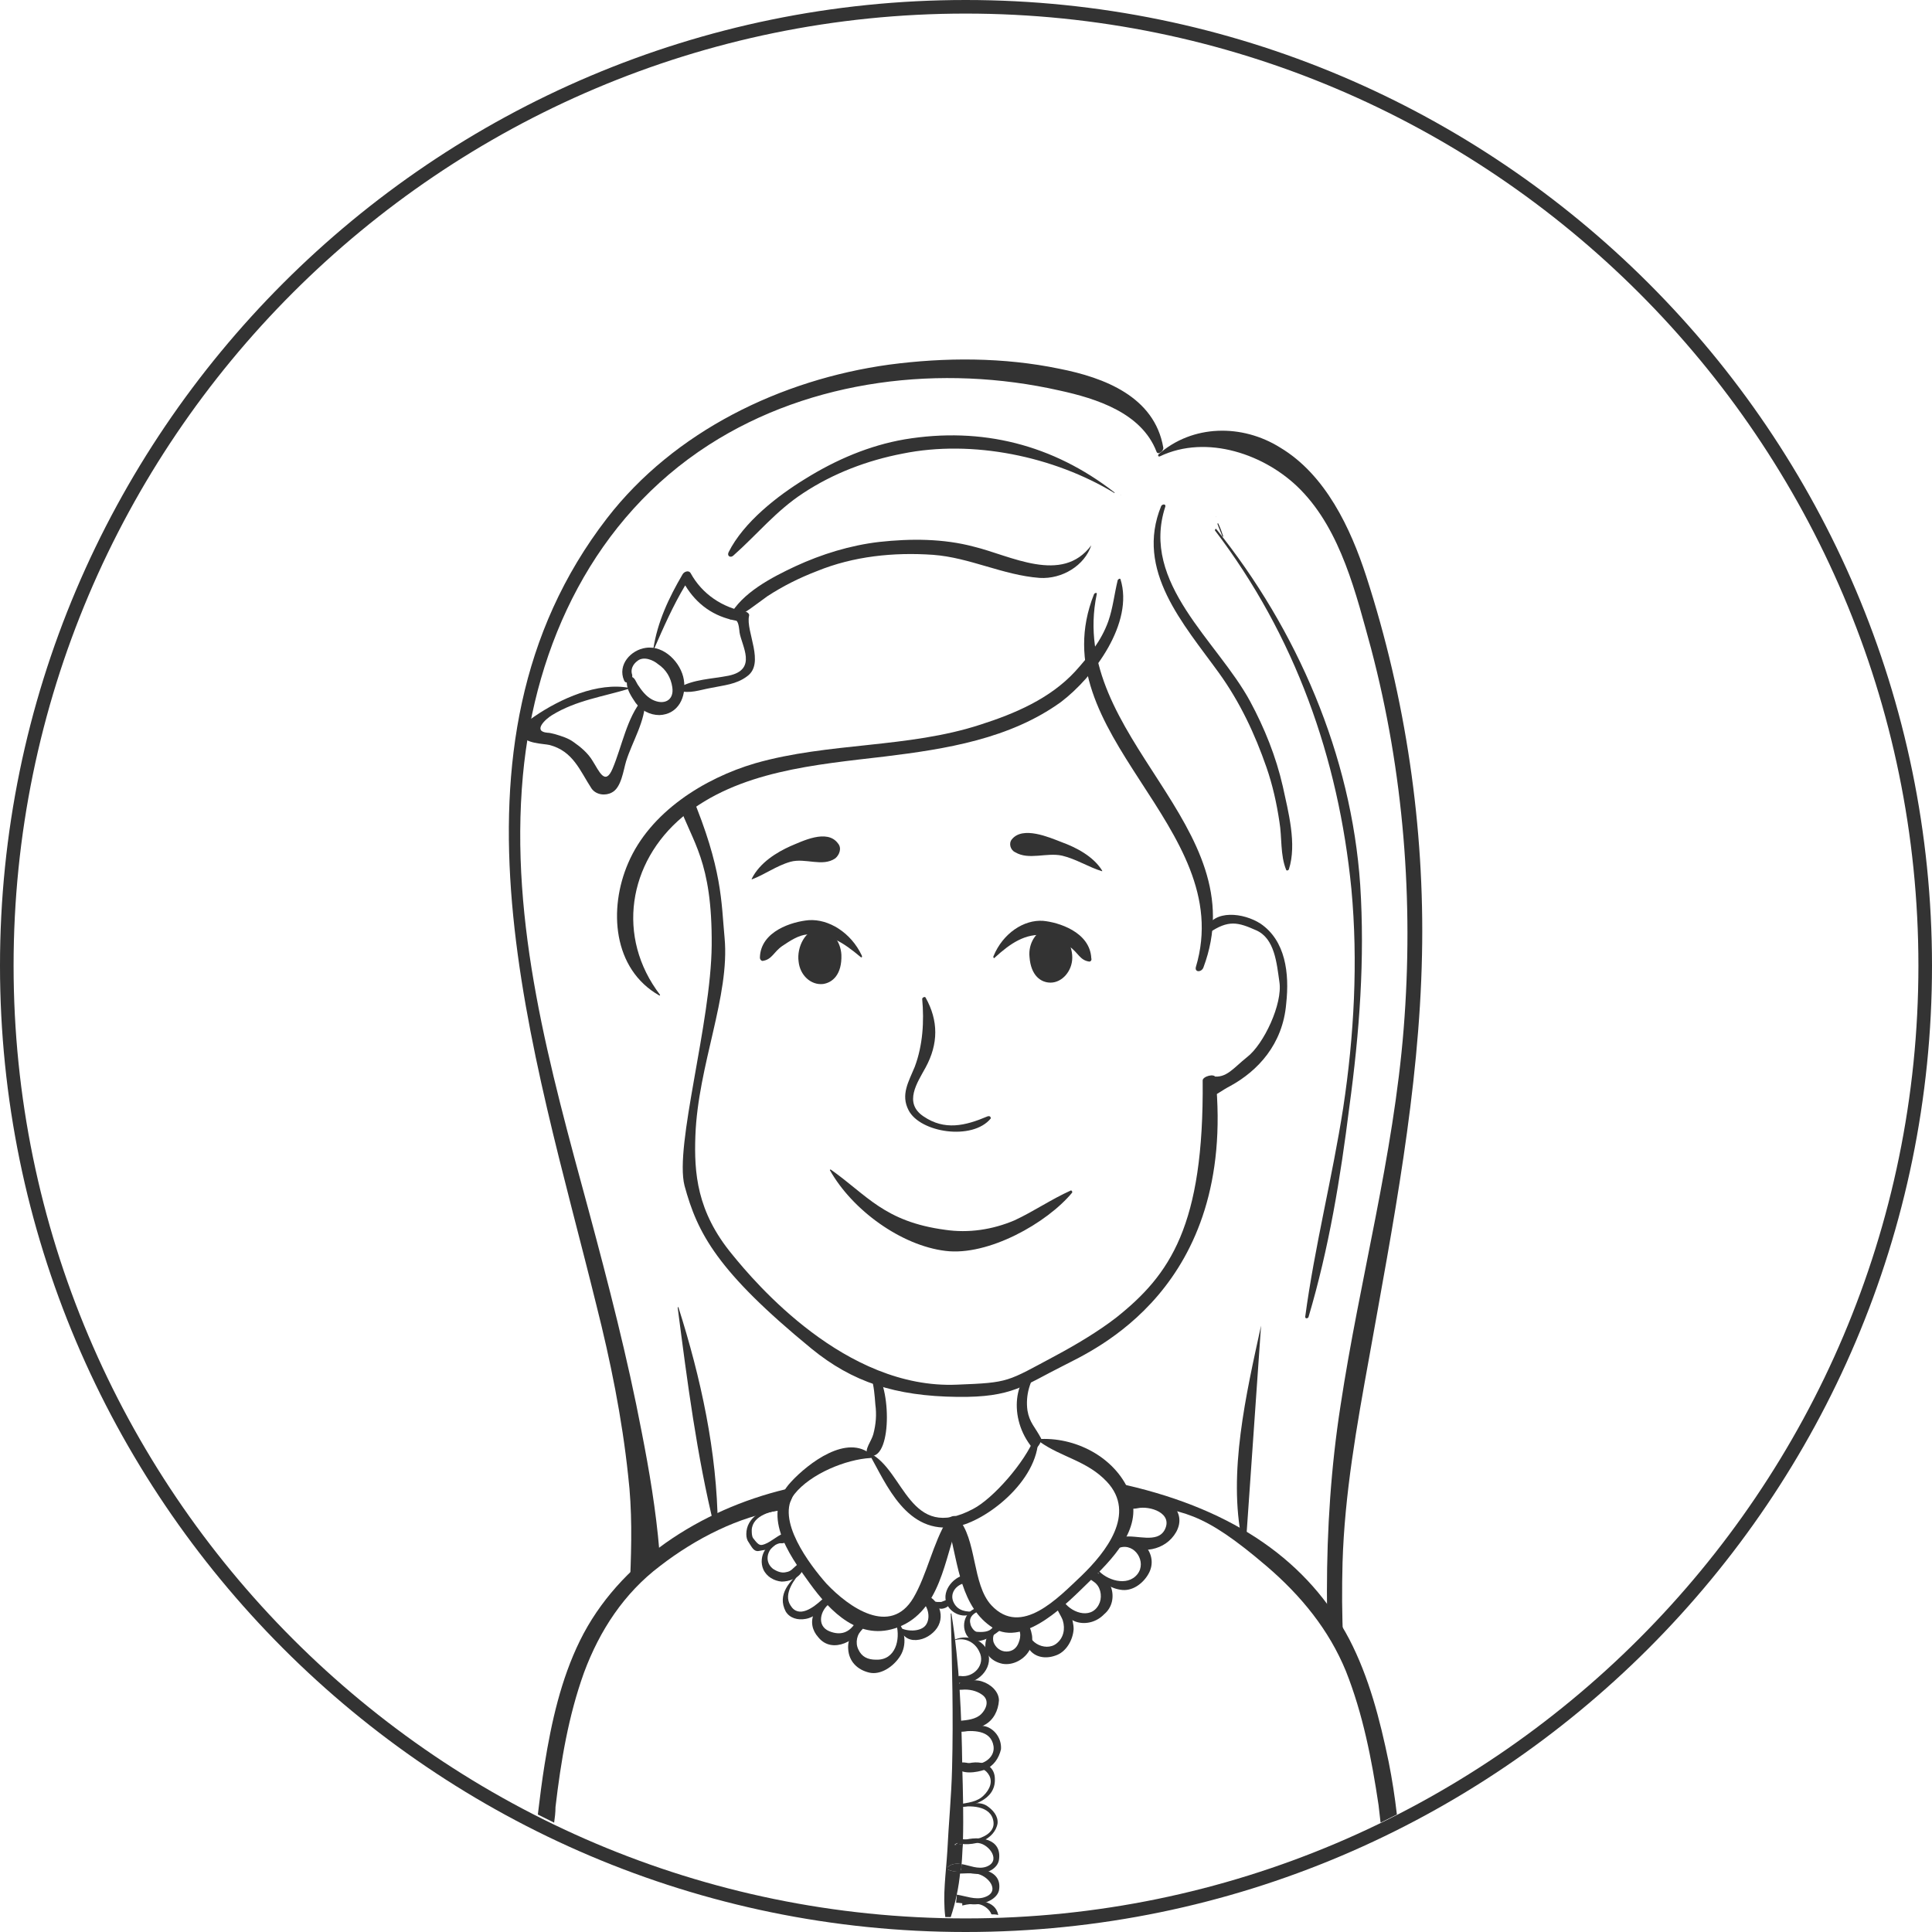 <svg width="120" height="120" viewBox="0 0 120 120" fill="none" xmlns="http://www.w3.org/2000/svg">
<path d="M59.979 120C26.91 120 0 93.047 0 59.979C0 26.91 26.91 0 59.979 0C93.047 0 120 26.91 120 59.979C120 93.047 93.047 120 59.979 120ZM59.979 0.844C27.374 0.844 0.844 27.374 0.844 59.979C0.844 92.584 27.374 119.156 59.979 119.156C92.584 119.156 119.156 92.584 119.156 59.979C119.156 27.374 92.584 0.844 59.979 0.844Z" fill="#333333"/>
<path d="M69.596 30.749C69.638 30.749 69.596 30.791 69.596 30.749V30.749Z" fill="#333333"/>
<path d="M56.183 27.29C53.989 27.67 51.923 28.555 50.025 29.736C48.295 30.791 46.186 32.436 45.258 34.292C45.132 34.545 45.385 34.671 45.554 34.503C47.03 33.195 48.211 31.719 49.898 30.622C51.754 29.399 53.863 28.598 56.056 28.176C60.401 27.29 65.462 28.345 69.216 30.622C69.216 30.622 69.258 30.622 69.216 30.58C65.42 27.627 60.991 26.489 56.183 27.29Z" fill="#333333"/>
<path d="M75.501 32.098C75.543 32.098 75.501 32.141 75.501 32.098V32.098Z" fill="#333333"/>
<path d="M75.67 32.52C75.67 32.478 75.585 32.52 75.627 32.562C75.712 32.816 75.838 33.069 75.923 33.322C75.923 33.364 76.007 33.322 75.965 33.279C75.88 33.026 75.796 32.773 75.67 32.52Z" fill="#333333"/>
<path d="M64.787 57.195C63.606 57.111 62.299 57.954 61.708 59.388C61.666 59.473 61.75 59.557 61.793 59.473C62.763 58.587 63.691 57.954 64.914 58.081C65.462 58.123 65.968 58.461 66.432 58.798C66.981 59.178 67.065 59.642 67.656 59.726C67.74 59.726 67.824 59.642 67.782 59.515C67.698 57.87 65.715 57.279 64.787 57.195Z" fill="#333333"/>
<path d="M65.083 57.659C65.968 57.532 66.601 58.587 66.601 59.473C66.601 60.316 65.968 61.033 65.251 61.033C64.661 61.033 64.028 60.612 63.944 59.431C63.859 58.587 64.366 57.786 65.083 57.659Z" fill="#333333"/>
<path d="M50.236 57.153C51.459 57.069 52.851 57.912 53.526 59.346C53.568 59.431 53.526 59.515 53.441 59.431C52.387 58.545 51.416 57.912 50.151 58.039C49.603 58.081 49.097 58.418 48.59 58.756C48.042 59.135 47.958 59.599 47.367 59.684C47.283 59.684 47.199 59.599 47.199 59.473C47.241 57.828 49.223 57.237 50.236 57.153Z" fill="#333333"/>
<path d="M50.91 57.701C50.025 57.701 49.476 58.84 49.603 59.726C49.687 60.569 50.362 61.202 51.121 61.118C51.712 61.033 52.302 60.527 52.26 59.304C52.218 58.461 51.627 57.701 50.91 57.701Z" fill="#333333"/>
<path d="M61.329 69.343C59.937 69.933 58.671 70.228 57.364 69.343C56.098 68.499 56.984 67.234 57.49 66.306C58.292 64.829 58.292 63.395 57.49 61.961C57.448 61.877 57.279 61.961 57.279 62.046C57.406 63.438 57.322 64.914 56.816 66.264C56.436 67.192 55.93 67.993 56.436 68.963C57.153 70.355 60.401 70.861 61.539 69.469C61.539 69.343 61.455 69.3 61.329 69.343Z" fill="#333333"/>
<path d="M41.926 48.084C41.968 48.084 41.968 48.084 41.926 48.084V48.084Z" fill="#333333"/>
<path d="M41.926 48.084C41.968 48.084 41.968 48.084 41.926 48.084V48.084Z" fill="#333333"/>
<path d="M75.501 66.939C75.459 66.643 74.7 66.854 74.7 67.107C74.784 76.134 72.675 79.171 69.343 81.828C68.204 82.713 66.77 83.557 65.589 84.19C62.51 85.835 62.721 85.877 59.431 86.004C52.513 86.299 46.903 79.677 45.469 77.905C43.276 75.248 43.107 72.844 43.192 70.524C43.36 66.137 45.343 61.877 45.005 58.25C44.794 56.014 44.879 53.989 42.938 49.35C42.854 49.181 42.095 49.856 42.179 49.982C42.981 52.302 44.246 53.441 44.204 58.714C44.162 63.564 41.884 71.156 42.517 73.645C43.318 76.597 44.541 78.96 50.404 83.768C52.935 85.835 55.592 86.721 59.473 86.763C62.889 86.805 63.606 86.046 66.053 84.823C67.824 83.895 76.808 80.056 75.501 66.939Z" fill="#333333"/>
<path d="M69.596 35.979C69.554 35.895 69.469 35.979 69.427 36.021C69.216 36.865 69.132 37.75 68.837 38.594C68.415 39.775 67.613 40.787 66.77 41.715C65.209 43.403 63.016 44.33 60.907 45.005C56.394 46.481 51.459 46.102 46.903 47.41C43.74 48.337 40.366 50.446 39.016 53.61C37.793 56.436 38.046 60.19 40.956 61.835C40.998 61.835 40.998 61.793 40.998 61.793C38.257 58.207 39.016 53.568 42.39 50.742C45.849 47.873 50.7 47.494 54.96 46.988C58.756 46.524 62.721 45.891 65.884 43.613C67.951 42.053 70.439 38.678 69.596 35.979Z" fill="#333333"/>
<path d="M68.12 36.907C68.162 36.78 67.993 36.822 67.951 36.907C64.492 45.596 76.893 51.332 74.278 60.063C74.193 60.401 74.615 60.401 74.742 60.105C78.074 51.248 66.264 45.807 68.12 36.907Z" fill="#333333"/>
<path d="M78.285 57.364C77.23 56.689 75.416 56.478 74.91 57.701C74.868 57.786 75.037 57.996 75.079 57.954C76.302 57.111 76.893 57.279 78.032 57.786C79.171 58.292 79.297 59.81 79.466 60.991C79.677 62.341 78.496 64.872 77.441 65.673C76.597 66.348 76.176 66.981 75.332 66.854C75.29 66.854 75.206 66.896 75.163 66.939C75.037 68.668 75.29 68.035 76.429 67.445C78.116 66.517 79.677 64.872 79.888 62.341C80.098 60.443 79.845 58.418 78.285 57.364Z" fill="#333333"/>
<path d="M65.8 22.903C62.341 22.186 58.714 22.186 55.213 22.65C48.506 23.578 41.884 26.784 37.708 32.183C26.7 46.439 33.195 65.42 37.033 81.026C37.919 84.527 38.636 88.07 39.016 91.656C39.269 93.807 39.227 95.916 39.142 98.025L39.184 97.982C39.606 97.476 40.07 97.012 40.619 96.548C40.703 96.464 40.787 96.422 40.872 96.38C40.914 96.38 40.914 96.337 40.956 96.337C40.745 93.807 40.323 91.318 39.859 88.956C38.974 84.316 37.793 79.761 36.569 75.206C34.165 66.348 31.634 57.406 32.478 48.169C33.237 39.944 36.949 32.183 44.035 27.627C50.404 23.536 58.503 22.608 65.8 24.253C68.12 24.759 70.903 25.645 71.831 28.049C71.916 28.302 72.295 28.007 72.253 27.796C71.705 24.633 68.584 23.452 65.8 22.903Z" fill="#333333"/>
<path d="M84.865 35.81C83.895 32.816 82.334 29.483 79.508 27.796C77.146 26.32 74.067 26.362 71.958 28.218C71.916 28.26 71.916 28.387 72.042 28.345C74.953 26.953 78.622 28.218 80.773 30.411C83.304 32.984 84.232 36.907 85.16 40.281C87.184 47.958 87.817 55.972 87.184 63.902C86.552 71.831 84.443 79.508 83.262 87.311C82.671 91.107 82.418 94.988 82.418 98.826C82.418 99.416 82.418 99.965 82.46 100.555C82.503 100.555 82.545 100.598 82.587 100.64C82.924 101.062 83.177 101.483 83.431 101.947C83.346 100.302 83.346 98.657 83.388 97.055C83.515 92.794 84.274 88.534 85.033 84.359C86.51 76.091 88.155 67.74 88.323 59.304C88.492 51.374 87.311 43.36 84.865 35.81Z" fill="#333333"/>
<path d="M42.474 42.221C42.306 41.167 41.251 40.07 40.112 40.239C39.184 40.366 38.341 41.294 38.763 42.264C38.805 42.348 38.847 42.39 38.931 42.39C38.931 42.854 39.227 43.276 39.48 43.656C39.817 44.12 40.366 44.415 40.956 44.415C42.137 44.373 42.643 43.276 42.474 42.221ZM40.492 43.445C40.112 43.234 39.859 42.896 39.606 42.517C39.48 42.306 39.438 42.137 39.269 42.053C39.269 42.011 39.269 41.968 39.269 41.926C39.142 41.589 39.311 41.251 39.606 41.04C39.986 40.745 40.577 40.998 40.872 41.251C41.378 41.589 41.673 42.095 41.758 42.685C41.884 43.529 41.209 43.824 40.492 43.445Z" fill="#333333"/>
<path d="M46.524 38.257C46.566 38.13 46.439 38.046 46.355 38.004C44.879 37.75 43.613 36.907 42.896 35.599C42.77 35.388 42.474 35.515 42.39 35.684C41.547 37.118 40.83 38.636 40.577 40.323C40.577 40.366 40.619 40.366 40.619 40.323C41.209 38.974 41.8 37.624 42.559 36.358C43.276 37.539 44.33 38.299 45.722 38.552C45.891 38.594 45.933 39.269 45.933 39.269C46.06 40.112 47.072 41.589 45.258 41.968C44.204 42.179 43.065 42.179 42.137 42.728C42.095 42.77 42.053 42.896 42.137 42.896C42.854 43.107 43.445 42.854 44.162 42.728C44.963 42.559 45.722 42.517 46.397 42.011C47.536 41.209 46.313 39.227 46.524 38.257Z" fill="#333333"/>
<path d="M39.902 43.445C38.931 44.584 38.636 46.355 38.046 47.747C37.582 48.844 37.202 47.873 36.822 47.283C36.527 46.777 36.063 46.397 35.642 46.102C35.304 45.849 34.882 45.722 34.461 45.596C34.292 45.554 34.123 45.511 33.996 45.511C33.069 45.427 33.87 44.668 34.292 44.415C35.81 43.487 37.455 43.276 39.1 42.77C39.1 42.77 39.142 42.728 39.1 42.728C37.118 42.348 34.798 43.403 33.195 44.499C32.773 44.794 32.267 45.09 32.436 45.638C32.562 46.186 33.743 46.186 34.123 46.271C35.599 46.65 36.021 47.873 36.738 48.97C37.033 49.392 37.624 49.434 38.004 49.223C38.594 48.928 38.721 47.831 38.889 47.283C39.269 46.06 40.112 44.752 40.07 43.445C40.07 43.403 39.986 43.403 39.902 43.445Z" fill="#333333"/>
<path d="M67.782 33.87C65.968 36.316 62.763 34.503 60.485 33.954C58.587 33.448 56.562 33.448 54.622 33.659C52.808 33.87 51.037 34.418 49.392 35.178C47.958 35.852 46.06 36.822 45.3 38.299C45.258 38.383 45.3 38.51 45.427 38.468C46.271 38.13 46.946 37.539 47.663 37.033C48.633 36.401 49.645 35.895 50.742 35.473C53.019 34.545 55.508 34.292 57.954 34.461C60.232 34.629 62.299 35.726 64.576 35.895C65.968 35.979 67.36 35.135 67.782 33.87Z" fill="#333333"/>
<path d="M79.677 48.844C79.255 46.988 78.538 45.216 77.652 43.571C75.627 39.817 70.819 36.232 72.38 31.466C72.422 31.297 72.211 31.297 72.126 31.424C70.481 35.431 73.519 38.763 75.712 41.8C77.019 43.613 77.947 45.596 78.664 47.663C79.044 48.759 79.297 49.898 79.466 51.037C79.634 52.007 79.508 53.104 79.888 54.032C79.93 54.116 80.056 54.032 80.056 53.989C80.562 52.429 80.014 50.404 79.677 48.844Z" fill="#333333"/>
<path d="M84.485 54.96C83.937 46.903 80.562 39.1 75.543 32.858C75.501 32.816 75.459 32.9 75.459 32.942C80.436 39.48 83.135 47.072 83.937 55.213C84.359 59.726 84.106 64.323 83.431 68.794C82.756 73.139 81.659 77.399 81.069 81.786C81.069 81.954 81.279 81.87 81.279 81.786C82.545 77.525 83.262 73.139 83.81 68.752C84.443 64.112 84.78 59.557 84.485 54.96Z" fill="#333333"/>
<path d="M42.137 81.195C42.137 81.153 42.095 81.195 42.095 81.237C42.685 85.793 43.276 90.39 44.373 94.861C44.415 94.988 44.584 94.903 44.584 94.819C44.541 90.179 43.529 85.582 42.137 81.195Z" fill="#333333"/>
<path d="M78.327 82.334C77.399 86.594 76.26 91.487 77.146 95.705C77.188 95.831 77.357 95.747 77.399 95.663L78.327 82.334Z" fill="#333333"/>
<path d="M52.049 52.387C51.374 51.459 49.814 52.26 49.097 52.555C48.253 52.935 47.199 53.568 46.692 54.58V54.622C47.494 54.327 48.211 53.779 49.097 53.526C50.025 53.272 51.079 53.863 51.88 53.315C52.134 53.104 52.302 52.682 52.049 52.387Z" fill="#333333"/>
<path d="M66.517 73.94C65.293 74.489 64.197 75.248 63.016 75.796C61.624 76.387 60.148 76.597 58.714 76.387C54.917 75.88 53.863 74.236 51.585 72.633L51.543 72.675C52.935 75.163 55.972 77.357 58.714 77.694C61.371 78.032 65.04 75.965 66.601 74.067C66.601 73.982 66.559 73.94 66.517 73.94Z" fill="#333333"/>
<path d="M54.2 84.991C53.863 85.371 54.032 85.16 54.116 85.54C54.285 86.088 54.327 86.678 54.369 87.227C54.453 87.859 54.411 88.45 54.242 89.083C54.116 89.547 53.694 89.968 53.863 90.432C53.863 90.475 53.989 90.432 54.074 90.432C55.466 90.559 55.339 85.708 54.2 84.991Z" fill="#333333"/>
<path d="M64.661 89.336C64.281 88.619 63.944 88.366 63.817 87.606C63.691 86.678 63.944 85.75 64.576 84.907C64.576 84.907 64.576 84.907 64.534 84.907C63.016 85.329 62.552 88.07 64.155 89.968C64.366 90.137 64.745 89.504 64.661 89.336Z" fill="#333333"/>
<path d="M64.281 89.251C63.648 90.854 61.666 93.09 60.443 93.722C56.478 95.831 56.183 91.318 54.032 90.264C53.989 90.264 53.989 90.264 53.989 90.306C55.044 92.162 56.309 95.367 59.388 94.819C61.16 94.524 64.492 92.035 64.492 89.293C64.492 89.209 64.323 89.167 64.281 89.251Z" fill="#333333"/>
<path d="M58.84 94.397C57.954 95.831 57.575 97.814 56.731 99.248C55.297 101.652 52.724 99.838 51.332 98.362C50.32 97.223 48.127 94.355 49.35 92.794C50.362 91.529 52.555 90.643 54.074 90.559C54.158 90.559 54.242 90.432 54.158 90.39C52.64 88.998 50.193 90.896 49.139 92.035C47.241 94.06 48.928 96.464 50.278 98.32C51.585 100.134 53.399 101.989 55.803 101.062C58.418 100.049 58.671 96.801 59.515 94.566C59.726 94.06 59.051 94.06 58.84 94.397Z" fill="#333333"/>
<path d="M70.228 92.879C69.427 90.643 66.981 89.293 64.661 89.378C64.619 89.378 64.534 89.504 64.576 89.547C65.926 90.517 67.529 90.728 68.752 92.035C70.608 94.018 68.668 96.422 67.192 97.856C65.715 99.248 63.438 101.694 61.582 99.712C60.358 98.404 60.696 95.578 59.473 94.271C59.431 94.228 58.924 95.03 58.967 95.114C59.515 97.181 59.684 99.838 61.666 101.104C63.648 102.369 66.39 99.459 67.613 98.278C69.005 96.928 70.988 94.988 70.228 92.879Z" fill="#333333"/>
<path d="M57.322 98.995C57.111 98.953 56.942 99.29 57.153 99.374C57.617 99.67 57.828 100.429 57.532 100.893C57.237 101.399 56.183 101.357 55.803 101.019H55.761C55.972 101.441 56.225 101.821 56.731 101.863C57.237 101.905 57.743 101.652 58.081 101.272C58.798 100.471 58.334 99.248 57.322 98.995Z" fill="#333333"/>
<path d="M60.696 99.585C60.654 99.585 60.569 99.712 60.654 99.712C60.696 99.67 60.738 99.585 60.696 99.585Z" fill="#333333"/>
<path d="M60.865 99.88C60.822 99.88 60.738 100.007 60.822 100.007C60.907 99.965 60.949 99.88 60.865 99.88Z" fill="#333333"/>
<path d="M61.961 100.598C61.666 100.893 61.793 101.441 60.696 101.357C60.485 101.357 60.274 100.977 60.274 100.851C60.148 100.429 60.527 100.134 60.907 100.049C61.033 100.007 61.076 99.838 60.907 99.838C60.063 99.88 59.642 100.808 60.021 101.525C60.569 102.496 61.919 101.483 62.425 100.977C62.721 100.682 62.257 100.26 61.961 100.598Z" fill="#333333"/>
<path d="M64.07 101.441C64.028 101.188 63.859 100.766 63.564 100.724C63.48 100.724 63.353 100.808 63.311 100.893C63.269 101.104 63.311 101.23 63.353 101.399C63.395 101.61 63.353 101.821 63.269 102.032C63.142 102.369 62.889 102.58 62.51 102.58C62.13 102.58 61.835 102.327 61.708 101.989C61.666 101.821 61.666 101.652 61.75 101.483C61.793 101.357 61.919 101.272 61.961 101.146C61.961 101.104 61.961 101.104 61.919 101.104C61.455 100.977 61.202 101.863 61.202 102.158C61.16 102.791 61.666 103.213 62.257 103.339C62.931 103.466 63.691 103.044 63.986 102.411C64.112 102.074 64.155 101.736 64.07 101.441Z" fill="#333333"/>
<path d="M65.757 99.501C65.673 99.501 65.589 99.585 65.589 99.67C65.631 100.007 65.884 100.302 66.01 100.64C66.179 101.188 66.053 101.736 65.631 102.074C64.914 102.664 63.564 101.905 63.986 100.977C63.986 100.977 63.986 100.977 63.944 100.977C63.648 101.399 63.564 101.989 63.902 102.411C64.281 102.96 64.956 103.044 65.547 102.833C66.221 102.622 66.643 101.863 66.685 101.188C66.685 100.598 66.348 99.585 65.757 99.501Z" fill="#333333"/>
<path d="M69.005 98.573C68.837 98.109 68.12 97.434 67.613 97.687C67.571 97.729 67.529 97.772 67.529 97.856C67.656 98.109 67.909 98.193 68.077 98.362C68.415 98.7 68.457 99.29 68.246 99.67C67.74 100.64 66.432 100.134 66.01 99.374C65.968 99.332 65.884 99.374 65.884 99.416C65.968 100.893 67.656 101.23 68.584 100.26C69.09 99.838 69.216 99.163 69.005 98.573Z" fill="#333333"/>
<path d="M69.469 95.663C69.216 95.789 69.216 96.211 69.554 96.126C70.481 95.831 71.241 97.012 70.65 97.772C70.018 98.573 68.71 98.151 68.162 97.476H68.12C68.415 98.193 68.794 98.615 69.596 98.742C70.313 98.868 70.988 98.362 71.325 97.772C72.042 96.548 70.777 95.114 69.469 95.663Z" fill="#333333"/>
<path d="M71.283 92.752C70.692 92.668 69.975 92.752 69.68 93.343C69.427 93.807 70.481 93.722 70.65 93.68C71.409 93.511 72.886 93.975 72.337 95.03C71.874 95.874 70.608 95.325 69.807 95.452C69.764 95.452 69.722 95.874 69.764 95.916C70.861 96.548 72.38 96.337 73.055 95.156C73.772 93.849 72.422 92.879 71.283 92.752Z" fill="#333333"/>
<path d="M49.054 95.367L49.012 95.325C48.928 95.199 48.801 95.156 48.675 95.241C48.211 95.409 47.789 95.874 47.325 95.958C47.114 96 46.946 95.747 46.777 95.536C46.692 95.409 46.692 95.199 46.692 95.03C46.735 94.102 48 93.807 48.759 93.764V93.722C48.169 93.807 47.578 93.722 47.03 94.06C46.608 94.355 46.355 94.777 46.355 95.283C46.355 95.494 46.397 95.663 46.524 95.831C46.692 96.084 46.819 96.38 47.114 96.337C47.325 96.295 47.536 96.253 47.747 96.253C47.958 96.211 48.211 95.789 48.38 95.831C48.675 95.916 48.886 95.789 49.054 95.536C49.054 95.536 49.097 95.452 49.054 95.367Z" fill="#333333"/>
<path d="M49.476 97.223C49.265 97.392 49.139 97.603 48.844 97.645C48.548 97.729 48.253 97.603 48 97.434C47.325 96.886 47.789 95.874 48.59 95.831C48.633 95.831 48.633 95.789 48.59 95.789C47.62 95.663 47.072 96.675 47.41 97.476C47.62 97.94 48.084 98.193 48.548 98.236C49.012 98.236 49.603 98.025 49.814 97.603C50.067 97.265 49.814 96.97 49.476 97.223Z" fill="#333333"/>
<path d="M51.037 99.374C50.531 99.838 49.603 100.555 49.097 99.712C48.633 98.995 49.35 98.067 49.814 97.561C49.054 98.193 48.253 99.037 48.801 100.091C49.054 100.513 49.561 100.64 50.025 100.555C50.573 100.471 50.995 100.049 51.374 99.67C51.627 99.374 51.29 99.121 51.037 99.374Z" fill="#333333"/>
<path d="M53.146 100.766C52.766 101.399 52.218 101.61 51.501 101.315C50.7 100.977 50.953 100.007 51.543 99.585V99.543C51.079 99.501 50.742 99.796 50.573 100.176C50.32 100.724 50.446 101.272 50.826 101.694C51.712 102.791 53.315 101.863 53.736 100.851C53.905 100.513 53.315 100.471 53.146 100.766Z" fill="#333333"/>
<path d="M55.845 100.808C55.803 100.724 55.677 100.808 55.677 100.893C55.93 101.821 55.634 103.128 54.411 103.086C53.905 103.086 53.526 102.917 53.315 102.453C53.104 102.032 53.23 101.483 53.568 101.188C53.652 101.104 53.61 100.977 53.483 101.019C52.935 101.272 52.64 101.821 52.682 102.411C52.724 103.213 53.272 103.719 53.989 103.888C54.706 104.056 55.466 103.508 55.845 102.96C56.309 102.327 56.267 101.441 55.845 100.808Z" fill="#333333"/>
<path d="M60.527 100.091C60.021 100.134 59.515 100.049 59.262 99.585C58.924 98.995 59.388 98.404 59.979 98.32C60.19 98.278 60.401 97.814 60.105 97.814C59.304 97.814 58.461 98.784 58.798 99.585C59.009 100.218 59.979 100.64 60.527 100.091Z" fill="#333333"/>
<path d="M58.924 99.29C58.798 99.374 58.587 99.459 58.461 99.501C58.376 99.501 58.292 99.501 58.207 99.501C58.081 99.459 57.996 99.543 57.87 99.459H57.828C57.87 99.585 57.912 99.754 58.039 99.838C58.165 99.88 58.334 99.923 58.503 99.923C58.84 99.88 59.051 99.67 59.093 99.374C59.093 99.248 58.967 99.248 58.924 99.29Z" fill="#333333"/>
<path d="M61.413 102.833C61.286 101.905 60.148 101.483 59.346 101.821C59.304 101.821 59.304 101.905 59.346 101.863C59.979 101.694 60.569 102.032 60.822 102.58C61.244 103.381 60.485 104.225 59.642 104.098C59.431 104.056 59.22 104.478 59.515 104.52C60.485 104.731 61.582 103.845 61.413 102.833Z" fill="#333333"/>
<path d="M60.991 104.436C60.485 104.267 59.599 104.394 59.262 104.815C59.431 105.026 59.684 104.942 59.937 104.942C60.358 104.942 60.78 105.069 61.076 105.322C61.455 105.659 61.244 106.165 60.949 106.46C60.612 106.798 60.063 106.84 59.642 106.882C59.431 106.924 59.304 107.051 59.262 107.22C59.135 107.641 59.895 107.557 60.105 107.515C60.485 107.473 60.822 107.346 61.16 107.135C61.708 106.84 62.004 106.25 62.046 105.617C62.046 105.069 61.539 104.605 60.991 104.436Z" fill="#333333"/>
<path d="M61.413 107.304C60.907 107.051 60.148 107.262 59.642 107.431C59.557 107.431 59.557 107.599 59.642 107.557C60.401 107.473 61.54 107.431 61.708 108.443C61.793 108.991 61.371 109.413 60.865 109.54C60.401 109.666 59.979 109.371 59.557 109.497C59.473 109.54 59.346 109.624 59.431 109.75C59.684 110.257 60.696 110.088 61.16 109.919C61.708 109.708 62.046 109.202 62.172 108.654C62.214 108.105 61.919 107.557 61.413 107.304Z" fill="#333333"/>
<path d="M59.473 109.835C60.148 109.877 61.033 109.497 61.455 110.299C61.708 110.805 61.329 111.353 60.949 111.649C60.485 111.986 59.895 111.986 59.346 112.112C59.262 112.112 59.22 112.281 59.304 112.281C60.316 112.239 61.835 111.817 61.793 110.51C61.793 109.286 60.274 109.244 59.473 109.835Z" fill="#333333"/>
<path d="M61.286 112.155C60.738 111.817 60.021 112.112 59.431 112.239V112.281C60.19 112.112 61.582 112.112 61.708 113.167C61.793 113.842 60.991 114.179 60.485 114.264C60.105 114.306 59.726 114.179 59.346 114.264C59.304 114.264 59.22 114.348 59.304 114.39C59.726 114.643 60.569 114.559 61.033 114.348C61.497 114.137 61.877 113.757 61.961 113.251C62.004 112.787 61.666 112.408 61.286 112.155Z" fill="#333333"/>
<path d="M62.847 52.134C63.522 51.29 65.167 52.007 65.926 52.302C66.854 52.64 67.909 53.188 68.457 54.074V54.116C67.613 53.863 66.854 53.357 65.968 53.146C64.998 52.935 63.902 53.441 63.058 52.935C62.763 52.808 62.636 52.387 62.847 52.134Z" fill="#333333"/>
<path d="M58.882 116.12C58.84 116.077 58.84 115.993 58.882 115.951C59.135 115.74 59.431 115.74 59.726 115.782C59.768 115.36 59.768 114.938 59.81 114.517C59.642 114.559 59.473 114.559 59.304 114.601C59.304 114.601 59.304 114.601 59.304 114.559C59.431 114.475 59.642 114.39 59.81 114.348C59.852 112.787 59.81 111.227 59.768 109.75C59.726 106.545 59.599 103.381 59.093 100.218H59.051C59.135 103.424 59.22 106.629 59.135 109.835C59.093 111.564 58.924 113.251 58.84 114.981C58.756 116.373 58.545 117.68 58.714 119.072C58.84 119.072 58.924 119.072 59.051 119.072C59.346 118.186 59.557 117.216 59.642 116.246C59.388 116.246 59.135 116.246 58.882 116.12Z" fill="#333333"/>
<path d="M60.78 114.475C61.455 114.559 62.214 115.613 61.244 115.951C60.738 116.12 60.232 115.866 59.726 115.782C59.726 115.951 59.684 116.12 59.684 116.288C59.726 116.288 59.768 116.288 59.81 116.288C60.19 116.33 60.527 116.415 60.907 116.373C61.371 116.33 61.961 116.035 62.046 115.529C62.257 114.179 60.822 114.011 59.81 114.306C59.81 114.348 59.81 114.432 59.81 114.475C60.105 114.475 60.443 114.39 60.78 114.475Z" fill="#333333"/>
<path d="M59.304 114.601C59.473 114.601 59.642 114.559 59.81 114.517C59.81 114.475 59.81 114.39 59.81 114.348C59.599 114.432 59.431 114.475 59.304 114.601C59.262 114.559 59.262 114.601 59.304 114.601Z" fill="#333333"/>
<path d="M58.882 115.951C58.84 115.993 58.798 116.077 58.882 116.12C59.135 116.246 59.388 116.246 59.684 116.288C59.684 116.12 59.726 115.951 59.726 115.782C59.431 115.74 59.135 115.74 58.882 115.951Z" fill="#333333"/>
<path d="M34.503 112.239C34.84 109.371 35.304 106.587 36.274 103.888C37.244 101.272 38.763 98.953 40.998 97.265C43.234 95.536 45.933 94.186 48.464 93.807C49.054 93.722 49.687 92.288 48.801 92.499C43.529 93.764 38.425 97.012 36.021 101.905C34.84 104.309 34.25 106.967 33.828 109.582C33.659 110.636 33.532 111.649 33.406 112.703C33.743 112.872 34.081 113.04 34.418 113.209C34.461 112.914 34.503 112.576 34.503 112.239Z" fill="#333333"/>
<path d="M83.81 101.821C81.279 97.012 76.724 93.807 69.975 92.246C69.09 92.035 69.469 93.258 70.06 93.343C73.476 93.849 74.615 93.807 78.707 97.308C80.816 99.121 82.545 101.23 83.599 103.803C84.654 106.46 85.202 109.286 85.624 112.112C85.666 112.45 85.708 112.83 85.75 113.209C86.088 113.04 86.425 112.872 86.763 112.703C86.636 111.606 86.468 110.51 86.257 109.455C85.708 106.798 85.033 104.183 83.81 101.821Z" fill="#333333"/>
<path d="M60.612 116.373C61.371 116.457 62.214 117.511 61.118 117.849C60.569 118.018 59.979 117.765 59.431 117.68C59.431 117.849 59.388 118.018 59.388 118.186C59.431 118.186 59.473 118.186 59.515 118.186C59.937 118.228 60.316 118.313 60.738 118.271C61.244 118.228 61.919 117.933 62.046 117.427C62.299 116.077 60.654 115.909 59.515 116.204C59.515 116.246 59.515 116.33 59.515 116.373C59.852 116.373 60.232 116.33 60.612 116.373Z" fill="#333333"/>
<path d="M60.78 118.271C61.076 118.313 61.455 118.566 61.582 118.903C61.708 118.903 61.877 118.903 62.004 118.946C61.835 118.018 60.654 117.933 59.768 118.186C59.768 118.228 59.768 118.313 59.768 118.355C60.105 118.271 60.443 118.228 60.78 118.271Z" fill="#333333"/>
</svg>
